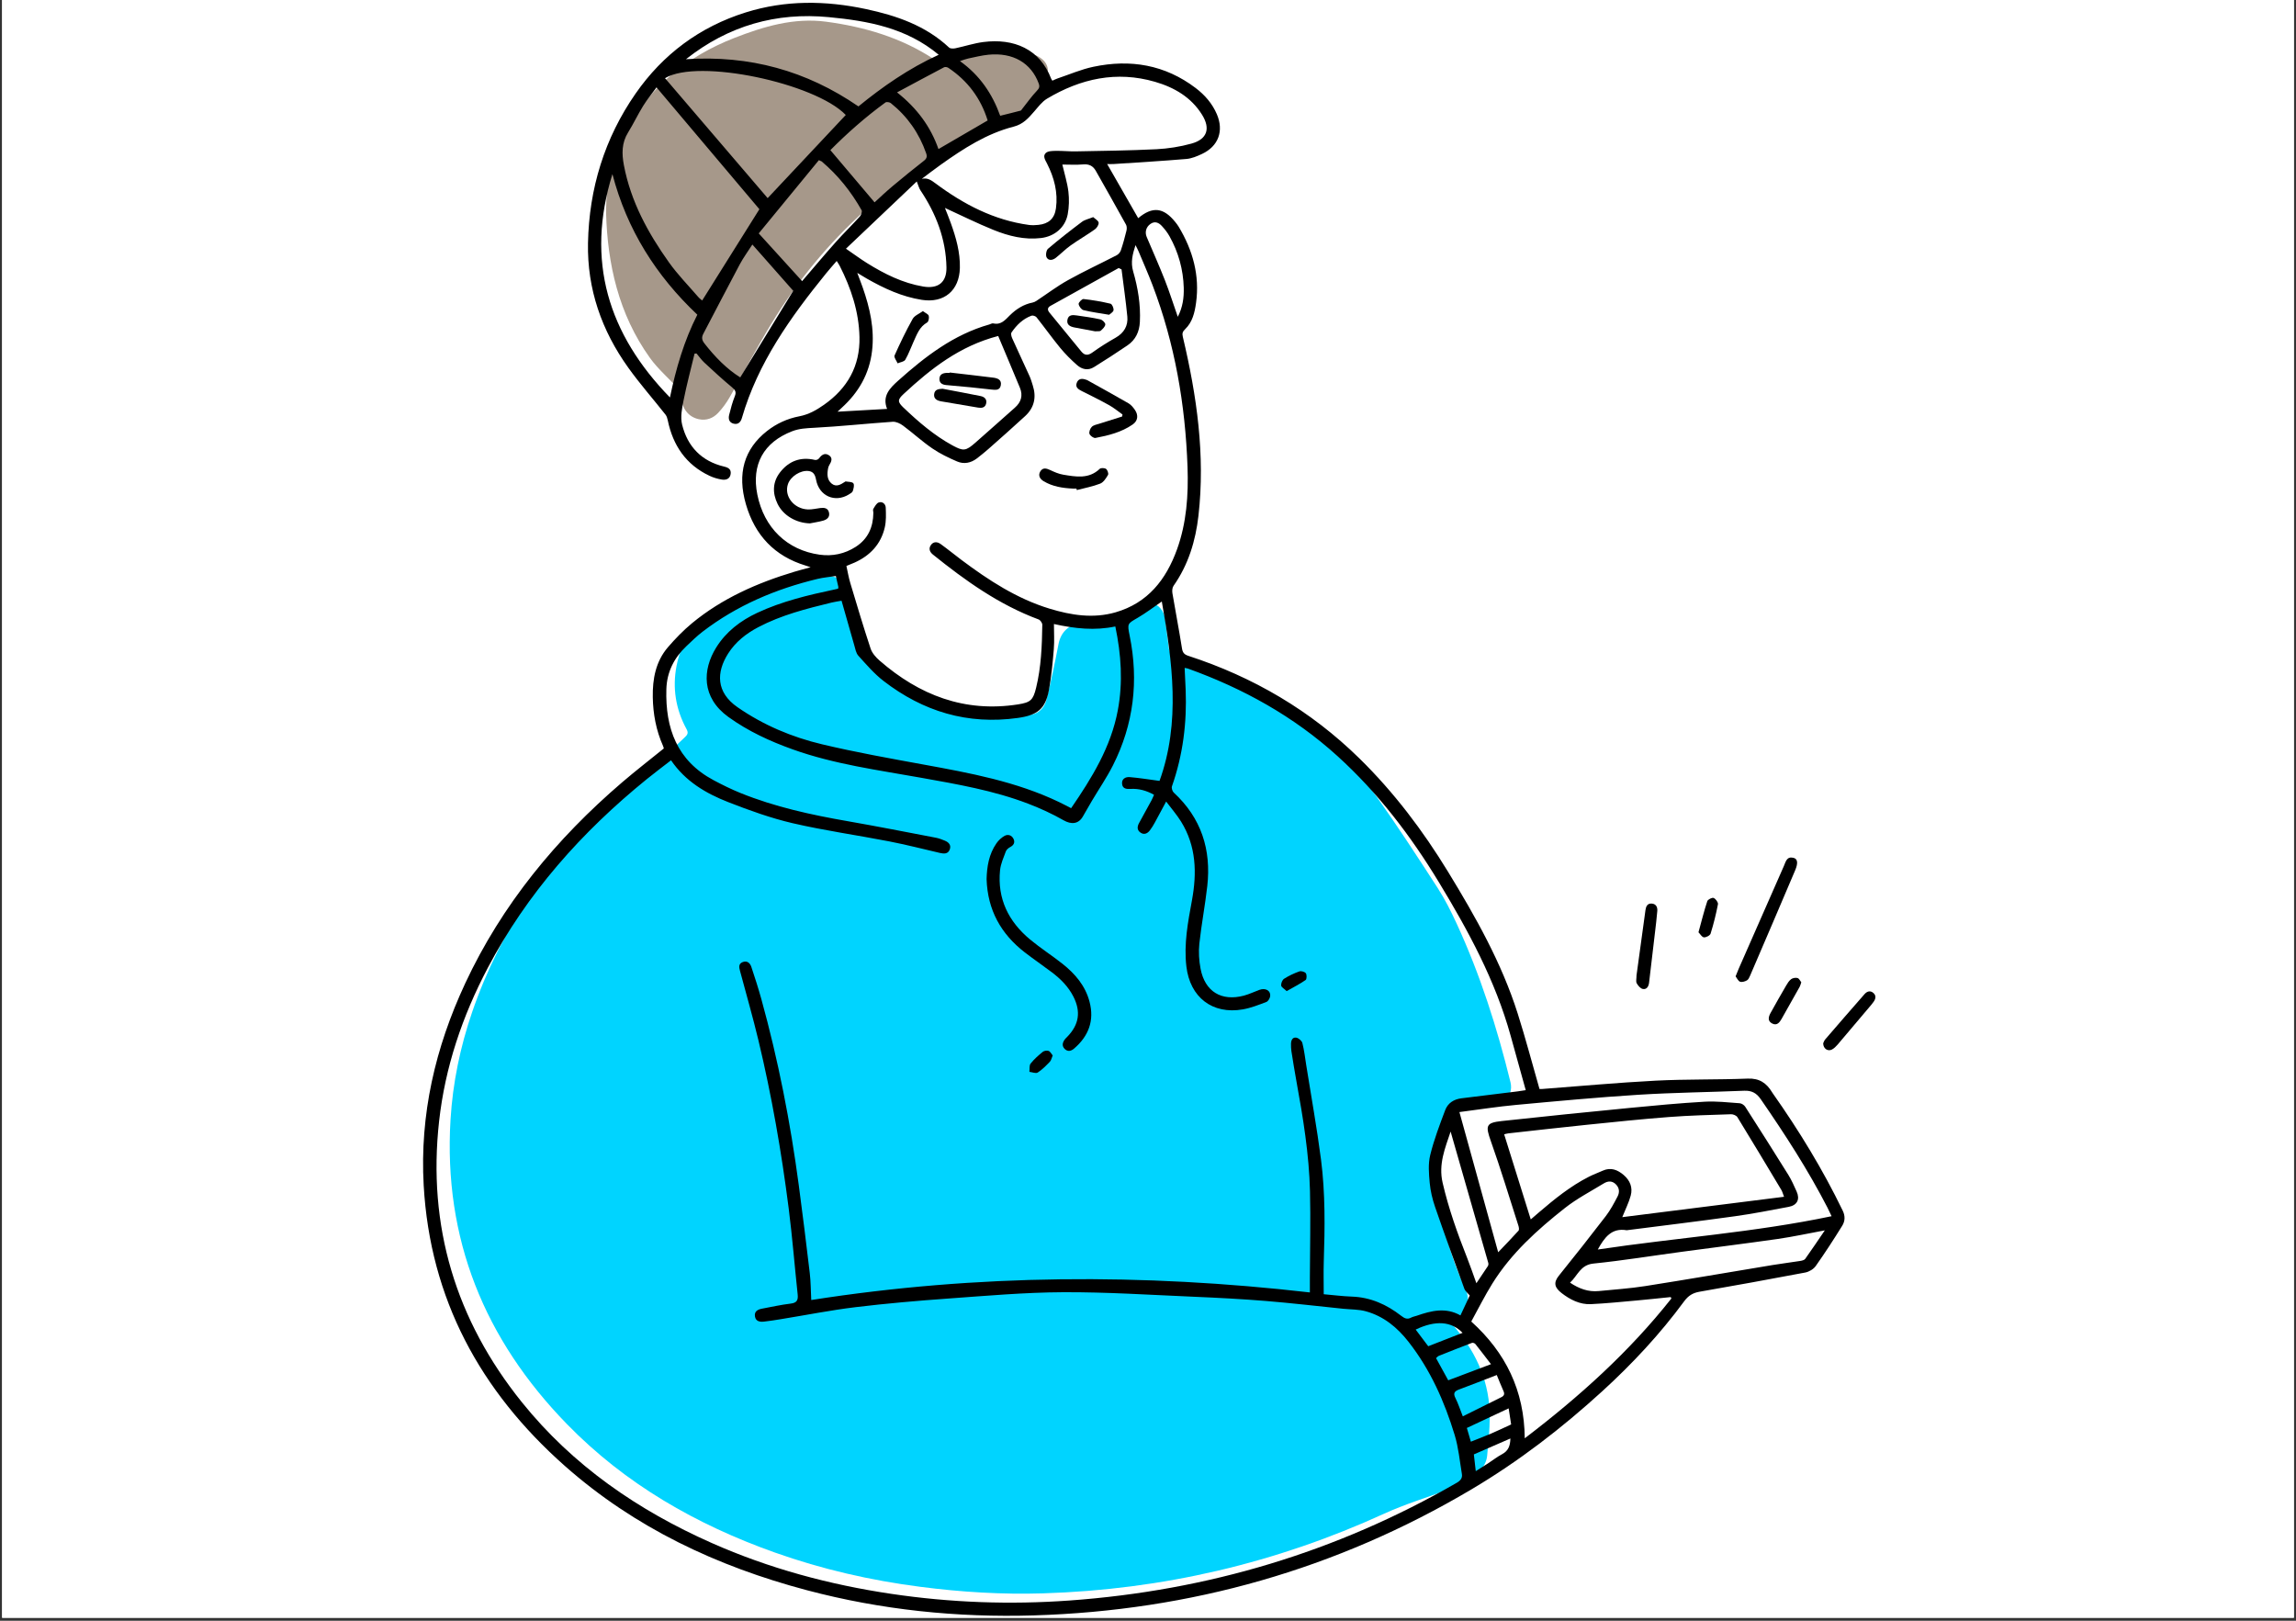 <svg xmlns="http://www.w3.org/2000/svg" xmlns:xlink="http://www.w3.org/1999/xlink" width="1020" zoomAndPan="magnify" viewBox="0 0 765 540" height="720" preserveAspectRatio="xMidYMid meet" version="1.0"><rect x="0" y="0" width="765" height="540" fill="#333333" stroke="none"/><defs><clipPath id="1de97269e8"><path d="M 0.707 0 L 764.293 0 L 764.293 539 L 0.707 539 Z M 0.707 0 " clip-rule="nonzero"/></clipPath></defs><g clip-path="url(#1de97269e8)"><path fill="#ffffff" d="M 0.707 0 L 764.293 0 L 764.293 539 L 0.707 539 Z M 0.707 0 " fill-opacity="1" fill-rule="nonzero"/><path fill="#ffffff" d="M 0.707 0 L 764.293 0 L 764.293 539 L 0.707 539 Z M 0.707 0 " fill-opacity="1" fill-rule="nonzero"/></g><path fill="#00d4ff" d="M 483.961 441.336 C 484.785 440.551 485.582 439.883 486.273 439.125 C 488.906 436.219 489.965 432.902 488.184 429.23 C 482.887 418.293 480.578 406.391 476.848 394.945 C 476.176 392.895 476.777 391.246 477.398 389.371 C 479.496 383.066 481.461 376.719 483.312 370.344 C 483.73 368.898 484.406 368.297 485.777 368.098 C 487.453 367.859 489.109 367.355 490.785 367.273 C 492.086 367.211 493.473 367.453 494.711 367.875 C 497.082 368.684 499.234 368.508 501.145 366.895 C 503.102 365.242 503.887 363.078 503.273 360.57 C 498.824 342.434 493.176 324.695 485.336 307.715 C 483.449 303.637 481.426 299.578 478.988 295.816 C 472.438 285.684 465.844 275.559 458.871 265.715 C 447.855 250.148 433.141 238.621 417.07 228.711 C 413.633 226.594 410.062 224.672 406.492 222.777 C 403.961 221.434 401.301 220.617 398.348 220.297 C 395.625 220 393 218.723 390.379 217.742 C 389.945 217.582 389.566 216.777 389.484 216.219 C 389.012 212.934 388.648 209.625 388.223 206.332 C 387.848 203.449 385.941 201.277 383.414 200.805 C 380.844 200.32 378.855 201.57 377.234 204.211 C 376.371 205.613 375.023 206.719 373.758 208.109 C 371.465 206.215 369.078 206.191 366.227 207.363 C 364.371 208.125 362.02 207.688 359.891 207.824 C 356.012 208.078 353.418 210.734 352.684 214.598 C 351.512 220.727 350.219 226.84 348.73 232.902 C 347.77 236.809 345.031 238.469 341.008 238.305 C 334.355 238.035 327.703 237.926 321.059 237.566 C 319.164 237.465 317.191 236.992 315.453 236.238 C 307.312 232.719 299.922 227.973 293.145 222.25 C 287.398 217.398 284.398 211.297 284.043 203.723 C 283.922 201.078 283.055 198.375 282.047 195.898 C 280.789 192.816 277.844 191.711 274.809 191.855 C 270.664 192.051 266.504 192.582 262.43 193.371 C 254.277 194.949 246.648 197.895 239.973 202.988 C 239.195 203.582 238.465 204.238 237.703 204.852 C 235.797 206.395 233.844 207.883 231.984 209.48 C 228.191 212.742 226.324 217.117 225.414 221.859 C 224 229.215 225.133 236.277 228.715 242.875 C 229.324 243.996 229.266 244.605 228.312 245.504 C 222.66 250.832 217.098 256.25 211.461 261.598 C 210.891 262.137 210.059 262.402 209.332 262.762 C 207.785 263.539 205.91 263.965 204.723 265.109 C 183.465 285.535 166.949 309.117 157.32 337.191 C 153.332 348.832 150.848 360.789 150.105 373.109 C 147.727 412.746 161.441 446.277 188.855 474.441 C 208.348 494.473 232.004 507.977 258.18 517.281 C 273.895 522.863 290.062 526.555 306.598 528.695 C 320.215 530.461 333.887 531.301 347.598 530.875 C 387.258 529.66 425.141 520.824 461.254 504.301 C 467.988 501.219 475.141 499.043 482.102 496.465 C 484.168 495.699 486 494.699 487.125 492.652 C 487.363 492.215 488.109 491.887 488.656 491.816 C 492.379 491.355 495.164 488.699 495.516 484.906 C 495.91 480.688 496.355 476.461 496.367 472.23 C 496.402 460.988 492.242 451.266 485.125 442.711 C 484.762 442.27 484.387 441.84 483.953 441.336 Z M 483.961 441.336 " fill-opacity="1" fill-rule="nonzero"/><path fill="#a6988a" d="M 201.945 71.176 C 202.422 87.73 206.012 104.59 216.574 119.273 C 219.281 123.039 222.934 126.121 226.07 129.594 C 226.59 130.172 226.891 131.141 226.926 131.941 C 227.109 135.992 229.289 138.93 232.859 139.68 C 235.387 140.207 237.586 139.355 239.266 137.578 C 240.73 136.027 242.023 134.258 243.086 132.406 C 247.727 124.32 252.039 116.035 256.875 108.066 C 274.379 79.227 298.664 57.762 328.723 42.68 C 331.926 41.074 335.176 39.543 338.348 37.883 C 342.957 35.461 346.344 31.855 348.383 27.043 C 350.133 22.922 348.91 19.984 344.773 18.285 C 344.711 18.258 344.641 18.25 344.59 18.215 C 337.691 13.105 330.34 14.93 323.039 16.902 C 320.031 17.715 317.105 18.875 314.191 20.004 C 313.039 20.453 312.219 20.398 311.148 19.699 C 300.246 12.535 288.035 8.938 275.277 7.234 C 264.57 5.805 254.461 8.816 244.613 12.668 C 229.004 18.773 216.707 28.762 208.473 43.551 C 203.875 51.801 201.883 60.633 201.941 71.18 Z M 201.945 71.176 " fill-opacity="1" fill-rule="nonzero"/><path fill="#000000" d="M 154.957 327.73 C 167.258 301.355 185.344 279.461 207.316 260.633 C 211.82 256.773 216.52 253.145 221.18 249.367 C 221.09 249.086 221.027 248.77 220.895 248.477 C 218.605 243.328 217.598 237.891 217.5 232.301 C 217.395 226.23 218.465 220.391 222.559 215.633 C 225.02 212.777 227.684 210.031 230.582 207.633 C 240.609 199.355 252.273 194.234 264.621 190.512 C 266.273 190.016 267.941 189.586 270.086 188.992 C 269.191 188.695 268.793 188.551 268.387 188.426 C 258.039 185.281 251.543 178.336 248.547 168.066 C 245.547 157.781 247.941 149.602 255.543 143.621 C 258.734 141.109 262.375 139.457 266.312 138.707 C 269.445 138.113 272.031 136.633 274.539 134.871 C 282.355 129.387 286.578 121.961 286.367 112.305 C 286.184 103.855 283.566 96.031 279.773 88.562 C 279.523 88.062 279.184 87.602 278.777 86.953 C 277.512 88.43 276.336 89.734 275.234 91.098 C 263.383 105.711 252.508 120.891 247.18 139.301 C 246.797 140.625 245.945 141.539 244.434 141.16 C 242.898 140.773 242.625 139.52 242.953 138.207 C 243.48 136.125 244.02 134.027 244.82 132.043 C 245.406 130.594 244.98 129.941 243.863 129.012 C 240.711 126.395 237.691 123.613 234.684 120.82 C 233.711 119.918 232.941 118.801 232.078 117.781 C 231.859 117.793 231.641 117.805 231.422 117.816 C 230.184 122.988 228.801 128.129 227.766 133.344 C 227.234 136 226.645 138.941 227.27 141.469 C 229.074 148.793 233.758 153.68 241.281 155.461 C 242.684 155.797 243.656 156.352 243.449 157.898 C 243.227 159.555 241.926 160.008 240.543 159.789 C 239.145 159.566 237.727 159.152 236.445 158.551 C 228.574 154.848 224.238 148.438 222.5 140.078 C 222.359 139.41 222.156 138.676 221.75 138.16 C 217.625 132.934 213.215 127.922 209.344 122.52 C 200.469 110.141 195.609 96.309 195.914 80.973 C 196.277 62.84 201.418 46.051 211.785 31.156 C 220.883 18.086 233.168 8.926 248.473 4.137 C 261.699 -0.004 275.082 0.152 288.527 3.023 C 298.734 5.203 308.395 8.52 316.23 15.848 C 316.648 16.234 317.645 16.227 318.301 16.09 C 321.422 15.438 324.488 14.41 327.637 14.004 C 337.773 12.699 346.461 16.309 350.246 26.242 C 350.312 26.418 350.449 26.566 350.648 26.883 C 351.227 26.625 351.793 26.324 352.395 26.125 C 356.344 24.801 360.219 23.109 364.27 22.254 C 376.605 19.641 388.156 21.555 398.383 29.328 C 401.434 31.648 403.926 34.504 405.449 38.074 C 407.832 43.656 405.949 48.742 400.477 51.297 C 398.84 52.062 397.059 52.812 395.293 52.965 C 387.242 53.648 379.172 54.117 371.109 54.648 C 370.383 54.699 369.652 54.656 368.895 54.656 C 372.457 60.867 375.848 66.781 379.234 72.691 C 383.965 68.711 387.652 69.09 391.555 73.938 C 391.961 74.445 392.367 74.961 392.707 75.52 C 397.422 83.359 399.785 91.762 398.504 100.945 C 398.062 104.117 397.32 107.324 394.902 109.645 C 393.988 110.52 393.84 111.098 394.113 112.258 C 398.758 131.855 401.605 151.633 399.312 171.816 C 398.359 180.199 395.953 188.152 391.012 195.184 C 390.574 195.801 390.504 196.867 390.637 197.664 C 391.66 203.77 392.852 209.855 393.812 215.973 C 394.039 217.43 394.547 218.059 395.926 218.508 C 417.559 225.551 436.684 236.734 452.984 252.73 C 464.484 264.016 474.082 276.727 482.453 290.43 C 491.652 305.484 500.328 320.812 505.691 337.73 C 508.309 345.984 510.512 354.359 512.945 362.84 C 513.09 362.84 513.406 362.859 513.719 362.84 C 526.344 361.891 538.957 360.715 551.598 360.059 C 561.824 359.531 572.094 359.777 582.328 359.371 C 586.219 359.215 588.598 360.871 590.434 363.926 C 590.504 364.035 590.578 364.145 590.648 364.25 C 599.422 376.703 607.344 389.656 613.98 403.383 C 614.852 405.184 614.742 406.895 613.801 408.406 C 610.98 412.953 608.066 417.453 604.98 421.816 C 604.246 422.859 602.766 423.742 601.488 423.984 C 589.762 426.215 578.016 428.328 566.262 430.383 C 564.035 430.773 562.531 431.676 561.125 433.594 C 553.098 444.5 543.914 454.348 533.895 463.504 C 520.391 475.836 505.996 486.918 490.273 496.234 C 445.316 522.875 396.629 536.648 344.453 538.227 C 318.859 538.996 293.613 536.398 268.84 529.832 C 238.914 521.898 211.449 509.023 188.109 488.344 C 160.062 463.496 143.301 432.793 141.168 394.922 C 139.844 371.367 145.035 349.02 154.961 327.73 Z M 305.453 60.465 C 297.617 67.898 289.887 75.242 281.863 82.859 C 284.531 84.691 286.672 86.281 288.926 87.684 C 294.711 91.285 300.762 94.309 307.574 95.465 C 312.555 96.312 315.441 94.094 315.348 89.098 C 315.172 79.633 311.879 71.16 306.652 63.363 C 306.207 62.699 306.02 61.867 305.453 60.465 Z M 307.84 53.562 C 308.781 52.828 308.965 52.16 308.586 51.078 C 306.254 44.379 302.344 38.789 296.812 34.363 C 296.398 34.031 295.383 33.875 295.016 34.141 C 288.328 39.02 282.145 44.492 276.672 50.023 C 281.621 55.867 286.445 61.566 291.367 67.387 C 293.16 65.789 295.281 63.793 297.504 61.934 C 300.906 59.09 304.344 56.293 307.84 53.562 Z M 278.457 80.664 C 281.059 77.742 283.879 75.016 286.508 72.113 C 286.953 71.621 287.328 70.488 287.07 70.027 C 283.578 63.852 279.203 58.363 273.754 53.773 C 273.66 53.691 273.52 53.672 273.398 53.625 C 273.215 53.535 273.027 53.449 272.844 53.359 C 266.191 61.457 259.543 69.559 252.801 77.762 C 257.824 83.293 262.547 88.488 267.254 93.664 C 271.055 89.238 274.695 84.895 278.461 80.664 Z M 234.695 114.406 C 238.207 118.898 242.121 122.938 246.641 125.738 C 252.5 116.164 258.293 106.688 264.293 96.887 C 260.027 92.055 255.43 86.852 250.68 81.473 C 249.184 83.801 247.676 85.848 246.488 88.07 C 242.379 95.754 238.391 103.512 234.332 111.223 C 233.707 112.418 233.855 113.332 234.699 114.406 Z M 223.219 132.426 C 225.199 122.895 227.93 113.484 232.344 104.852 C 218.57 91.828 208.914 76.566 204.051 58.012 C 195.055 86.914 202.656 111.316 223.219 132.426 Z M 218.75 29.117 C 217.297 31.105 215.641 33.105 214.289 35.289 C 212.504 38.168 211.059 41.254 209.273 44.133 C 207.121 47.602 207.148 51.195 207.875 55.043 C 210.16 67.121 215.895 77.602 222.902 87.438 C 225.801 91.508 229.348 95.121 232.625 98.922 C 233.074 99.449 233.66 99.863 233.957 100.121 C 240.355 89.914 246.707 79.781 253.02 69.707 C 241.801 56.418 230.367 42.875 218.75 29.117 Z M 255.773 66.016 C 264.512 56.711 273.148 47.52 281.801 38.309 C 271.621 27.691 232.516 19.344 221.582 26.055 C 233.066 39.48 244.504 52.844 255.773 66.012 Z M 276.156 5.711 C 258.656 4.039 242.73 8.512 228.555 19.73 C 249.707 18.348 268.656 23.523 286.02 35.453 C 294.082 28.871 302.758 22.816 312.762 18.246 C 302 9.25 289.156 6.949 276.156 5.711 Z M 315.973 22.598 C 315.605 22.355 314.906 22.23 314.555 22.414 C 309.445 25.094 304.367 27.84 298.883 30.781 C 305.586 36.09 310.074 42.219 312.688 49.668 C 318.262 46.426 323.602 43.32 329.074 40.133 C 326.812 32.801 322.445 26.918 315.973 22.598 Z M 346.082 27.801 C 343.562 20.965 337.5 17.414 329.332 18.23 C 327.074 18.457 324.844 19.023 322.613 19.488 C 321.812 19.656 321.043 19.969 319.84 20.352 C 326.469 25.082 330.625 31.262 333.254 38.57 C 335.57 37.996 337.773 37.469 339.957 36.883 C 340.254 36.801 340.48 36.406 340.707 36.125 C 342.27 34.168 343.715 32.094 345.438 30.289 C 346.25 29.441 346.484 28.895 346.082 27.801 Z M 385.254 49.723 C 389.188 49.523 393.188 48.898 396.98 47.844 C 402.207 46.398 403.395 42.863 400.516 38.234 C 396.871 32.379 391.25 29.121 384.84 27.258 C 372.016 23.531 360.062 26.188 348.852 32.883 C 347.184 33.879 345.926 35.613 344.609 37.117 C 342.668 39.336 340.965 41.375 337.68 42.215 C 328.723 44.508 321.02 49.508 313.547 54.809 C 311.375 56.348 309.27 57.988 307.137 59.582 C 309.062 59.145 310.289 60.047 311.762 61.141 C 321.07 68.074 331.16 73.355 342.852 74.949 C 343.875 75.086 344.941 75.031 345.973 74.93 C 349.391 74.59 351.367 72.824 351.832 69.418 C 352.555 64.133 351.242 59.191 348.867 54.508 C 348.262 53.316 347.336 51.98 348.465 50.957 C 349.195 50.293 350.66 50.285 351.805 50.266 C 354.016 50.223 356.23 50.48 358.445 50.434 C 367.379 50.258 376.32 50.168 385.246 49.719 Z M 375.156 74.812 C 371.848 68.82 368.473 62.863 365.102 56.906 C 364.18 55.277 362.852 54.602 360.887 54.777 C 358.629 54.98 356.332 54.828 353.957 54.828 C 354.703 58.031 355.625 60.91 355.977 63.855 C 356.27 66.34 356.211 68.965 355.746 71.418 C 354.902 75.828 351.324 78.777 346.863 79.309 C 341.312 79.973 336.051 78.641 331.016 76.605 C 325.531 74.387 320.227 71.738 314.84 69.277 C 315.453 70.848 316.184 72.605 316.824 74.402 C 318.551 79.207 319.941 84.078 319.82 89.273 C 319.641 96.789 314.574 101.074 307.141 99.906 C 300.523 98.871 294.566 96.105 288.812 92.824 C 287.863 92.277 286.93 91.699 285.629 90.918 C 286.328 92.785 286.914 94.277 287.445 95.789 C 289.836 102.621 291.418 109.562 290.562 116.887 C 289.664 124.594 286.059 130.809 280.371 135.938 C 280.047 136.23 279.73 136.535 279.059 137.168 C 284.785 136.844 290.066 136.551 295.57 136.242 C 293.848 131.953 296.5 129.301 299.25 126.84 C 308.254 118.797 317.73 111.473 329.629 108.109 C 330.066 107.988 330.543 107.656 330.93 107.746 C 333.543 108.348 334.91 106.602 336.484 105.047 C 338.602 102.957 341.066 101.391 344.066 100.801 C 344.488 100.715 344.914 100.512 345.281 100.273 C 348.805 97.949 352.188 95.375 355.863 93.332 C 361.156 90.383 366.672 87.832 372.055 85.047 C 372.652 84.738 373.238 84.055 373.453 83.422 C 374.184 81.262 374.789 79.059 375.328 76.84 C 375.484 76.207 375.465 75.355 375.16 74.809 Z M 301.078 135.852 C 306.047 140.586 311.238 145.055 317.297 148.371 C 320.996 150.391 321.781 150.289 324.945 147.527 C 329.371 143.672 333.715 139.723 338.125 135.848 C 340.242 133.988 340.898 131.785 339.816 129.18 C 337.434 123.418 334.996 117.68 332.59 111.945 C 319.762 115.27 310.168 122.832 301.117 131.227 C 298.988 133.195 299.02 133.891 301.074 135.855 Z M 375.605 105.426 C 375.102 100.191 374.336 94.98 373.684 89.766 C 373.367 89.609 373.047 89.457 372.73 89.301 C 365.168 93.496 357.605 97.695 350.043 101.891 C 348.984 102.477 348.922 103.234 349.645 104.121 C 353.191 108.465 356.734 112.805 360.301 117.133 C 361.387 118.449 362.48 118.523 363.961 117.453 C 366.441 115.66 369.047 114.027 371.711 112.52 C 374.531 110.918 375.906 108.539 375.609 105.426 Z M 394.414 95.906 C 394.242 89.809 392.648 84.047 389.664 78.715 C 388.973 77.477 388.066 76.324 387.098 75.281 C 386.055 74.156 384.754 73.566 383.273 74.637 C 381.852 75.656 381.395 77.355 382.062 78.941 C 384.098 83.746 386.227 88.512 388.133 93.363 C 389.676 97.297 390.949 101.336 392.426 105.555 C 394.07 102.383 394.504 99.164 394.41 95.906 Z M 392.164 183.059 C 395.355 174.211 395.996 164.945 395.672 155.637 C 394.941 134.824 391.453 114.52 384.008 94.992 C 382.543 91.156 380.879 87.395 379.293 83.602 C 379.051 83.023 378.734 82.469 378.336 81.672 C 377.359 84.727 376.66 87.344 377.559 90.441 C 379.141 95.887 380.078 101.5 379.793 107.25 C 379.633 110.543 378.359 113.234 375.656 115.078 C 371.992 117.582 368.254 119.973 364.488 122.32 C 362.512 123.551 360.48 123.066 358.867 121.641 C 356.871 119.879 354.957 117.977 353.262 115.922 C 350.527 112.598 348.035 109.082 345.355 105.711 C 345.035 105.312 344.102 105.016 343.645 105.191 C 340.801 106.254 338.699 108.316 337.023 110.773 C 336.75 111.18 336.984 112.109 337.242 112.68 C 339.137 116.906 341.121 121.09 343.027 125.309 C 343.484 126.312 343.781 127.391 344.117 128.441 C 345.375 132.363 344.605 135.832 341.566 138.633 C 337.586 142.305 333.52 145.891 329.461 149.48 C 328.191 150.605 326.871 151.672 325.527 152.711 C 323.516 154.266 321.172 154.734 318.879 153.746 C 316.023 152.516 313.168 151.145 310.617 149.395 C 307.23 147.078 304.191 144.27 300.891 141.82 C 299.934 141.105 298.566 140.449 297.441 140.523 C 288.66 141.129 279.902 142.082 271.121 142.539 C 268.637 142.668 266.281 142.781 263.957 143.676 C 254.422 147.348 250.316 154.781 252.336 164.793 C 254.566 175.848 262.238 183.309 273.117 184.816 C 277.387 185.41 281.457 184.543 285.109 182.199 C 289.199 179.582 290.93 175.66 290.992 170.91 C 291.004 170.457 290.773 169.887 290.973 169.566 C 291.469 168.762 292.012 167.688 292.781 167.414 C 293.992 166.988 295.07 167.906 295.117 169.129 C 295.207 171.312 295.285 173.586 294.805 175.695 C 293.523 181.285 289.945 185.098 284.754 187.434 C 283.93 187.805 283.086 188.129 282.012 188.57 C 282.438 190.477 282.754 192.395 283.309 194.25 C 285.496 201.551 287.672 208.855 290.07 216.082 C 290.57 217.59 291.824 219.012 293.062 220.09 C 306.32 231.629 321.414 237.48 339.219 234.688 C 343.379 234.031 344.215 233.27 345.219 229.164 C 346.902 222.262 347.176 215.219 347.281 208.168 C 347.289 207.566 346.625 206.602 346.059 206.391 C 332.891 201.504 321.66 193.477 310.844 184.773 C 309.801 183.938 309.352 182.852 310.109 181.684 C 310.945 180.391 312.266 180.441 313.383 181.242 C 315.766 182.953 318.035 184.828 320.383 186.586 C 329.406 193.336 338.797 199.473 349.691 202.789 C 356.883 204.984 364.23 206.156 371.668 204.02 C 382.434 200.918 388.543 193.098 392.164 183.047 Z M 351.129 216.184 C 350.742 220.727 350.328 225.285 349.52 229.766 C 348.348 236.25 345.641 238.293 339.133 239.207 C 322.395 241.559 307.57 237.059 294.375 226.875 C 291.266 224.473 288.648 221.406 285.992 218.477 C 285.203 217.602 284.977 216.176 284.621 214.957 C 283.203 210.086 281.832 205.203 280.395 200.152 C 279.219 200.367 278.133 200.508 277.074 200.766 C 268.699 202.805 260.355 204.914 252.656 208.961 C 248.598 211.094 245.066 213.871 242.598 217.762 C 238.656 223.969 238.508 230.637 245.758 235.648 C 254.355 241.602 263.859 245.602 273.922 247.992 C 285.078 250.645 296.391 252.664 307.676 254.727 C 323.156 257.555 338.621 260.379 352.961 267.277 C 354.301 267.918 355.609 268.621 356.887 269.273 C 363.797 259.199 370.137 248.941 372.438 236.68 C 374.195 227.328 373.574 218.137 371.613 208.727 C 364.832 210.16 358.203 209.473 351.16 207.914 C 351.16 210.863 351.344 213.539 351.121 216.184 Z M 608.992 402.551 C 602.473 389.875 594.746 377.945 586.656 366.227 C 585.234 364.164 583.621 363.312 581.137 363.414 C 569.398 363.902 557.641 364.023 545.914 364.754 C 532.309 365.609 518.727 366.883 505.148 368.137 C 498.992 368.703 492.875 369.672 486.262 370.523 C 490.594 386.188 494.859 401.609 499.176 417.23 C 501.453 414.84 503.754 412.488 505.949 410.043 C 506.219 409.738 506.086 408.906 505.918 408.391 C 502.898 398.965 500.023 389.48 496.715 380.152 C 494.914 375.07 495.066 374.09 500.348 373.512 C 514.551 371.965 528.762 370.523 542.98 369.141 C 551.293 368.328 559.613 367.555 567.945 367.07 C 571.824 366.844 575.75 367.305 579.645 367.582 C 580.301 367.625 581.133 368.188 581.5 368.762 C 586.328 376.281 591.117 383.828 595.836 391.418 C 596.93 393.184 597.777 395.109 598.625 397.012 C 599.781 399.605 598.812 401.562 595.992 402.098 C 590.035 403.223 584.074 404.395 578.07 405.23 C 566.121 406.895 554.145 408.344 542.176 409.875 C 542.109 409.883 542.039 409.906 541.98 409.895 C 536.992 409.035 534.609 412.254 532.363 416.316 C 558.363 412.41 584.426 410.648 610.262 405.219 C 609.797 404.242 609.414 403.383 608.98 402.543 Z M 483.328 377.02 C 481.484 382.547 479.238 387.879 480.656 394.035 C 482.645 402.652 485.59 410.91 488.828 419.094 C 489.898 421.809 490.836 424.574 491.918 427.551 C 493.293 425.512 494.535 423.695 495.738 421.844 C 495.914 421.57 495.973 421.105 495.879 420.785 C 491.711 406.195 487.52 391.609 483.328 377.02 Z M 543.34 398.348 C 542.699 400.699 541.57 402.922 540.52 405.535 C 558.367 403.289 576.207 401.043 594.422 398.746 C 593.996 397.641 593.855 397.023 593.547 396.508 C 588.688 388.398 583.832 380.289 578.891 372.238 C 578.543 371.672 577.492 371.227 576.785 371.246 C 569.887 371.477 562.977 371.648 556.09 372.172 C 546.988 372.867 537.91 373.82 528.828 374.75 C 520.07 375.645 511.324 376.652 502.578 377.617 C 502.016 377.68 501.465 377.867 501.168 377.938 C 504.121 387.379 507.051 396.746 510.031 406.293 C 510.902 405.539 511.852 404.711 512.812 403.895 C 517.977 399.477 523.246 395.207 529.34 392.102 C 530.844 391.332 532.449 390.758 533.988 390.059 C 536.688 388.828 538.949 389.746 541.004 391.504 C 543.113 393.309 544.066 395.68 543.336 398.344 Z M 590.66 421.48 C 593.684 420.98 596.73 420.617 599.758 420.133 C 600.359 420.035 601.168 419.863 601.473 419.438 C 603.625 416.434 605.672 413.355 608.008 409.934 C 602.453 410.961 597.422 412.062 592.336 412.797 C 581.754 414.316 571.141 415.621 560.547 417.051 C 550.664 418.379 540.812 419.988 530.895 421 C 526.508 421.441 525.648 425.074 523.117 427.355 C 526.133 429.383 529.203 430.504 532.668 430.16 C 537.855 429.648 543.078 429.301 548.227 428.492 C 562.391 426.266 576.52 423.816 590.66 421.48 Z M 556.895 432.621 C 556.816 432.469 556.734 432.316 556.656 432.164 C 552.918 432.543 549.184 432.957 545.449 433.293 C 540.32 433.746 535.195 434.277 530.055 434.52 C 526.375 434.695 523.09 432.98 520.336 430.852 C 518.012 429.055 517.473 427.422 519.398 425.035 C 524.68 418.48 529.906 411.875 535.023 405.195 C 536.559 403.195 537.762 400.922 538.938 398.676 C 539.629 397.359 539.641 395.914 538.469 394.68 C 537.203 393.344 535.758 393.441 534.387 394.277 C 530.004 396.949 525.387 399.355 521.379 402.516 C 512.184 409.766 503.488 417.609 497.223 427.68 C 494.68 431.762 492.535 436.09 490.211 440.309 C 501.641 450.637 507.891 463.258 508.027 479.219 C 526.234 465.352 542.879 450.359 556.898 432.617 Z M 479.387 451.754 C 479.055 451.891 478.805 452.23 478.477 452.504 C 479.82 454.945 481.129 457.328 482.535 459.895 C 487.16 458.152 491.785 456.406 496.781 454.52 C 494.832 451.992 493.234 449.875 491.578 447.809 C 491.359 447.543 490.746 447.309 490.449 447.422 C 486.746 448.824 483.062 450.281 479.383 451.754 Z M 487.309 444.078 C 483.59 440.211 478.285 439.824 471.688 442.992 C 473.125 444.902 474.547 446.785 475.871 448.543 C 479.867 446.98 483.582 445.531 487.309 444.078 Z M 491.707 490.156 C 493.203 489.215 494.492 488.422 495.762 487.594 C 497.348 486.562 498.844 485.371 500.508 484.492 C 502.578 483.395 503.191 481.668 503.246 479.277 C 499.133 481.07 495.141 482.812 491.07 484.586 C 491.266 486.297 491.461 488.023 491.707 490.156 Z M 490.078 480.344 C 492.504 479.375 494.746 478.531 496.941 477.59 C 499.078 476.676 501.18 475.66 503.496 474.594 C 503.227 472.859 502.938 471.031 502.664 469.246 C 497.953 471.449 493.395 473.59 488.738 475.77 C 489.133 477.113 489.547 478.531 490.078 480.348 Z M 500.207 465.531 C 501.113 465.086 501.406 464.508 500.953 463.508 C 500.133 461.691 499.41 459.824 498.707 458.133 C 494.293 459.832 490.246 461.43 486.172 462.941 C 484.68 463.496 484.09 464.141 484.922 465.781 C 485.824 467.562 486.438 469.488 487.391 471.902 C 491.777 469.723 495.988 467.621 500.211 465.527 Z M 173.875 467.188 C 190.859 488.293 212.543 503.191 237.125 514.094 C 256.27 522.586 276.301 527.973 296.992 531.047 C 316.707 533.977 336.516 534.695 356.371 533.262 C 402.316 529.953 445.398 517.113 485.363 494.043 C 486.586 493.336 487.32 492.488 487.086 491.117 C 486.355 486.77 485.957 482.312 484.684 478.129 C 481.285 466.961 476.586 456.383 469.316 447.086 C 465.547 442.266 461.02 438.543 455.09 436.902 C 452.688 436.238 450.074 436.312 447.559 436.059 C 438.93 435.176 430.309 434.156 421.66 433.453 C 413.727 432.809 405.77 432.395 397.809 432.055 C 383.27 431.438 368.723 430.473 354.18 430.543 C 341.41 430.605 328.633 431.742 315.879 432.656 C 305.598 433.395 295.316 434.285 285.086 435.523 C 276.746 436.535 268.48 438.18 260.184 439.527 C 258.316 439.832 256.449 440.125 254.57 440.336 C 253.191 440.488 251.816 440.289 251.543 438.621 C 251.27 436.957 252.438 436.301 253.848 436.035 C 257.051 435.434 260.242 434.723 263.477 434.332 C 265.57 434.082 265.965 433.098 265.77 431.246 C 264.75 421.715 263.996 412.148 262.785 402.641 C 260.383 383.801 257.129 365.094 252.699 346.617 C 250.844 338.887 248.641 331.242 246.582 323.559 C 246.262 322.367 245.973 321.148 247.43 320.559 C 248.914 319.961 249.898 320.859 250.328 322.121 C 251.531 325.703 252.68 329.305 253.691 332.949 C 259.32 353.289 263.348 373.949 266.137 394.852 C 267.441 404.617 268.656 414.395 269.805 424.176 C 270.141 427.004 270.133 429.875 270.297 433.145 C 325.656 424.484 380.848 424.246 436.434 430.617 C 436.434 428.742 436.43 427.203 436.434 425.672 C 436.465 416.078 436.707 406.477 436.473 396.887 C 436.172 384.594 434.18 372.473 431.977 360.395 C 431.352 356.992 430.812 353.574 430.27 350.16 C 430.148 349.391 430.145 348.598 430.148 347.816 C 430.156 346.652 430.629 345.523 431.883 345.723 C 432.668 345.848 433.746 346.766 433.938 347.516 C 434.562 349.973 434.84 352.516 435.242 355.023 C 436.898 365.453 438.789 375.859 440.141 386.324 C 441.598 397.613 441.441 408.992 441.066 420.359 C 440.953 423.871 441.051 427.387 441.051 431.215 C 444.176 431.484 447.273 431.898 450.379 432.004 C 456.648 432.215 462.02 434.637 466.859 438.406 C 467.953 439.258 468.879 439.703 470.188 439 C 470.75 438.695 471.422 438.598 472.039 438.383 C 476.867 436.699 481.707 435.496 486.602 438.27 C 487.715 435.895 488.727 433.723 489.707 431.633 C 489.059 430.848 488.207 430.211 487.898 429.375 C 484.586 420.316 481.293 411.25 478.148 402.129 C 477.262 399.555 476.613 396.824 476.363 394.121 C 476.078 391.047 475.809 387.785 476.531 384.848 C 477.777 379.75 479.672 374.793 481.527 369.863 C 482.406 367.531 484.402 366.238 486.953 365.934 C 493.172 365.184 499.383 364.406 505.598 363.637 C 506.426 363.535 507.25 363.395 508.359 363.223 C 506.648 357.059 504.992 351.105 503.34 345.141 C 498.242 326.711 489.23 310.121 479.395 293.902 C 470 278.41 459.125 264.16 445.648 251.93 C 431.059 238.688 414.23 229.383 395.805 222.758 C 395.508 222.652 395.18 222.629 394.707 222.539 C 394.824 225.035 394.949 227.422 395.047 229.812 C 395.488 240.812 394.145 251.559 390.48 261.984 C 390.281 262.555 390.613 263.637 391.074 264.066 C 400.234 272.523 403.617 283.059 402.25 295.227 C 401.531 301.641 400.301 307.996 399.609 314.41 C 399.312 317.156 399.496 320.051 400.016 322.77 C 401.461 330.383 406.973 333.719 414.48 331.719 C 416.234 331.25 417.887 330.434 419.605 329.809 C 421.637 329.07 423.418 330.043 423.215 331.875 C 423.137 332.582 422.551 333.602 421.949 333.828 C 419.406 334.801 416.812 335.828 414.145 336.301 C 403.934 338.102 396.488 332.27 395.285 321.992 C 394.41 314.523 395.797 307.285 397.133 300.043 C 398.828 290.844 398.602 281.953 393.523 273.746 C 392.133 271.5 390.371 269.488 388.547 267.059 C 387.137 269.688 385.992 271.859 384.805 274.012 C 384.301 274.922 383.773 275.832 383.137 276.652 C 382.289 277.754 381.145 278.27 379.906 277.34 C 378.77 276.492 378.91 275.336 379.543 274.188 C 380.93 271.676 382.312 269.16 383.68 266.637 C 383.98 266.082 384.203 265.48 384.508 264.805 C 381.988 263.418 379.465 262.699 376.719 262.852 C 375.395 262.93 374.062 262.852 373.867 261.23 C 373.656 259.512 375.008 258.812 376.371 258.918 C 379.57 259.176 382.75 259.707 386.34 260.18 C 393.391 240.676 390.641 220.57 387.102 200.41 C 384.285 202.336 381.762 204.273 379.035 205.859 C 375.66 207.824 375.559 207.703 376.391 211.812 C 379.449 226.852 377.746 241.305 370.812 255.023 C 368.758 259.086 366.16 262.875 363.828 266.801 C 362.797 268.539 361.805 270.293 360.797 272.047 C 359.316 274.621 356.914 274.75 354.383 273.309 C 350.613 271.156 346.613 269.32 342.555 267.77 C 331.043 263.363 318.938 261.293 306.863 259.129 C 292.492 256.555 277.973 254.637 264.125 249.684 C 256.539 246.973 249.285 243.629 242.707 238.895 C 233.664 232.387 234.031 223.145 238.609 215.773 C 241.91 210.461 246.711 206.801 252.328 204.172 C 260.547 200.336 269.301 198.262 278.117 196.395 C 278.492 196.312 278.867 196.227 279.246 196.141 C 279.277 195.887 279.352 195.684 279.316 195.508 C 279.082 194.426 278.824 193.348 278.492 191.922 C 276.445 192.238 274.379 192.402 272.387 192.883 C 258.473 196.234 245.512 201.715 234.09 210.473 C 232.176 211.938 230.445 213.641 228.691 215.301 C 224.582 219.195 222.184 223.93 222.023 229.648 C 221.652 242.641 225.578 253.453 237.738 259.938 C 240.668 261.496 243.66 262.98 246.734 264.223 C 258.223 268.871 270.254 271.484 282.426 273.605 C 292.25 275.316 302.035 277.246 311.832 279.117 C 312.848 279.312 313.836 279.695 314.797 280.09 C 316.059 280.605 316.973 281.512 316.469 282.969 C 315.922 284.547 314.602 284.516 313.211 284.195 C 307.562 282.879 301.938 281.438 296.254 280.332 C 285.566 278.254 274.75 276.742 264.156 274.289 C 256.828 272.586 249.656 270 242.633 267.254 C 235.23 264.352 228.391 260.375 223.582 253.316 C 220.812 255.461 218.117 257.48 215.504 259.598 C 193.812 277.18 175.578 297.684 162.5 322.516 C 154.055 338.543 148.32 355.477 146.309 373.508 C 142.391 408.562 151.848 439.805 173.898 467.215 Z M 173.875 467.188 " fill-opacity="1" fill-rule="nonzero"/><path fill="#000000" d="M 583.121 325.055 C 582.871 325.641 582.559 326.371 582.055 326.645 C 581.391 327.016 580.398 327.324 579.758 327.086 C 579.121 326.844 578.746 325.902 578.281 325.301 C 578.695 324.285 578.992 323.492 579.332 322.723 C 584.348 311.32 589.367 299.926 594.375 288.52 C 594.996 287.105 595.316 285.301 597.504 285.797 C 598.93 286.117 599.191 287.469 598.121 289.988 C 593.16 301.691 588.141 313.375 583.121 325.055 Z M 583.121 325.055 " fill-opacity="1" fill-rule="nonzero"/><path fill="#000000" d="M 551.414 310.73 C 550.762 316.301 550.094 321.867 549.449 327.438 C 549.305 328.719 548.621 329.738 547.379 329.512 C 546.59 329.371 545.77 328.41 545.336 327.613 C 545.004 327.012 545.27 326.09 545.27 324.961 C 546.234 317.934 547.238 310.566 548.254 303.203 C 548.418 302.012 548.895 300.957 550.305 301.051 C 551.77 301.145 552.301 302.223 552.191 303.535 C 551.992 305.938 551.699 308.332 551.418 310.73 Z M 551.414 310.73 " fill-opacity="1" fill-rule="nonzero"/><path fill="#000000" d="M 610.375 349.684 C 609.012 350.402 607.477 349.402 607.465 347.609 C 607.609 347.324 607.773 346.73 608.141 346.309 C 612.484 341.266 616.844 336.234 621.234 331.234 C 622.043 330.309 623.129 329.922 624.172 330.824 C 625.191 331.711 624.969 332.793 624.246 333.805 C 624.016 334.121 623.785 334.438 623.531 334.738 C 619.789 339.176 616.047 343.621 612.277 348.039 C 611.734 348.672 611.102 349.301 610.379 349.684 Z M 610.375 349.684 " fill-opacity="1" fill-rule="nonzero"/><path fill="#000000" d="M 593.598 339.496 C 592.918 340.688 592.047 341.805 590.504 341.031 C 588.848 340.203 589.223 338.789 589.926 337.512 C 591.621 334.441 593.363 331.391 595.129 328.363 C 595.582 327.586 596.09 326.746 596.793 326.234 C 597.336 325.844 598.285 325.684 598.926 325.867 C 599.453 326.016 599.793 326.82 600.168 327.285 C 599.93 327.965 599.836 328.414 599.621 328.801 C 597.625 332.375 595.617 335.941 593.594 339.496 Z M 593.598 339.496 " fill-opacity="1" fill-rule="nonzero"/><path fill="#000000" d="M 567.707 312.301 C 567.031 312.223 566.461 311.168 565.914 310.617 C 566.945 306.867 567.77 303.523 568.844 300.266 C 569.035 299.691 570.438 298.98 570.949 299.18 C 571.633 299.445 572.52 300.645 572.402 301.266 C 571.773 304.57 570.949 307.859 569.949 311.074 C 569.754 311.695 568.426 312.383 567.699 312.305 Z M 567.707 312.301 " fill-opacity="1" fill-rule="nonzero"/><path fill="#000000" d="M 334.695 278.504 C 335.836 277.863 337.09 278.262 337.688 279.488 C 338.25 280.648 337.812 281.582 336.602 282.223 C 336.012 282.531 335.355 283.078 335.133 283.668 C 334.375 285.73 333.418 287.82 333.203 289.965 C 332.258 299.438 336.023 307.039 343.188 313.004 C 346.641 315.879 350.453 318.312 353.984 321.102 C 358.199 324.438 361.629 328.422 363.027 333.785 C 364.676 340.066 362.715 345.207 357.879 349.363 C 356.883 350.223 355.754 350.5 354.73 349.473 C 353.723 348.457 354.016 347.332 354.797 346.293 C 355.027 345.984 355.328 345.719 355.602 345.438 C 359.535 341.391 360.195 337.074 357.645 332.051 C 355.949 328.715 353.371 326.141 350.43 323.922 C 347.465 321.68 344.383 319.586 341.441 317.316 C 333.508 311.184 329.047 303.199 328.719 292.906 C 328.824 288.758 329.488 284.586 332.008 280.969 C 332.691 279.988 333.652 279.086 334.691 278.504 Z M 334.695 278.504 " fill-opacity="1" fill-rule="nonzero"/><path fill="#000000" d="M 347.434 350.457 C 347.887 350.082 348.832 349.949 349.391 350.148 C 349.941 350.348 350.285 351.109 350.746 351.652 C 350.387 352.492 350.262 353.277 349.809 353.75 C 348.547 355.047 347.258 356.387 345.75 357.352 C 345.129 357.746 343.922 357.223 342.984 357.117 C 343.098 356.184 342.891 354.992 343.391 354.359 C 344.543 352.902 345.984 351.645 347.434 350.457 Z M 347.434 350.457 " fill-opacity="1" fill-rule="nonzero"/><path fill="#000000" d="M 427.848 326.102 C 429.426 325.098 431.16 324.285 432.926 323.656 C 433.535 323.441 434.742 323.777 435.09 324.277 C 435.453 324.793 435.414 326.25 435.016 326.523 C 433.078 327.863 430.953 328.941 428.703 330.223 C 427.875 329.426 426.918 328.93 426.867 328.348 C 426.797 327.613 427.254 326.48 427.848 326.102 Z M 427.848 326.102 " fill-opacity="1" fill-rule="nonzero"/><path fill="#000000" d="M 282.824 164.75 C 278.172 167.586 272.938 165.273 271.91 159.871 C 271.613 158.301 271.113 157.125 269.355 156.926 C 266.715 156.629 263.426 158.727 262.547 161.266 C 261.156 165.273 264.488 169.578 269.223 169.742 C 270.566 169.785 271.93 169.441 273.285 169.27 C 274.617 169.102 275.879 169.227 276.219 170.789 C 276.555 172.316 275.516 173.117 274.238 173.473 C 272.809 173.875 271.32 174.086 269.855 174.379 C 265.32 174.273 260.992 171.793 259.09 167.906 C 257.309 164.27 257.406 160.59 259.902 157.375 C 262.82 153.617 266.75 152.109 271.527 153.242 C 271.906 153.332 272.559 153.121 272.789 152.824 C 273.656 151.684 274.66 150.777 276.074 151.609 C 277.605 152.52 277.023 153.801 276.289 155 C 276.09 155.324 275.969 155.719 275.898 156.098 C 275.562 157.965 275.523 159.859 277.129 161.152 C 278.617 162.348 280.086 161.473 281.434 160.586 C 281.543 160.512 281.672 160.391 281.77 160.406 C 282.66 160.574 283.918 160.488 284.328 161.035 C 284.73 161.566 284.406 162.793 284.129 163.629 C 283.977 164.098 283.312 164.441 282.816 164.742 Z M 282.824 164.75 " fill-opacity="1" fill-rule="nonzero"/><path fill="#000000" d="M 377.391 141.434 C 373.676 144.008 369.348 145.094 364.988 145.918 C 364.395 146.031 363.203 145.18 363 144.547 C 362.793 143.887 363.234 142.742 363.785 142.203 C 364.379 141.617 365.406 141.449 366.27 141.172 C 368.797 140.355 371.336 139.574 373.871 138.781 C 373.914 138.555 373.957 138.324 374.004 138.098 C 372.531 137.059 371.137 135.883 369.574 135.012 C 366.559 133.332 363.457 131.805 360.371 130.258 C 359.23 129.684 358.234 129 358.754 127.578 C 359.297 126.094 360.527 126.039 361.848 126.512 C 361.969 126.555 362.109 126.566 362.219 126.633 C 366.816 129.199 371.441 131.73 375.996 134.371 C 376.863 134.871 377.578 135.75 378.156 136.598 C 379.355 138.355 379.137 140.223 377.391 141.43 Z M 377.391 141.434 " fill-opacity="1" fill-rule="nonzero"/><path fill="#000000" d="M 366.422 156.211 C 366.809 155.844 368.051 155.895 368.531 156.242 C 369.012 156.598 369.43 157.805 369.18 158.23 C 368.527 159.348 367.672 160.699 366.574 161.133 C 364.082 162.109 361.395 162.598 358.781 163.285 C 358.742 163.121 358.699 162.957 358.656 162.789 C 358.266 162.789 357.875 162.809 357.484 162.789 C 354.074 162.633 350.738 162.125 347.75 160.344 C 346.516 159.605 345.781 158.453 346.625 157.055 C 347.434 155.73 348.605 156 349.875 156.598 C 351.273 157.258 352.746 157.906 354.254 158.156 C 358.484 158.855 362.785 159.68 366.418 156.211 Z M 366.422 156.211 " fill-opacity="1" fill-rule="nonzero"/><path fill="#000000" d="M 364.797 76.418 C 362.164 78.289 359.355 79.902 356.727 81.77 C 354.984 83.008 353.469 84.57 351.785 85.902 C 350.77 86.699 349.383 86.977 348.719 85.758 C 348.336 85.062 348.594 83.387 349.184 82.883 C 352.844 79.766 356.645 76.805 360.484 73.914 C 361.434 73.199 362.734 72.953 364.246 72.34 C 364.879 72.938 365.949 73.484 366.051 74.176 C 366.148 74.867 365.461 75.953 364.797 76.422 Z M 364.797 76.418 " fill-opacity="1" fill-rule="nonzero"/><path fill="#000000" d="M 308.926 107.43 C 306.359 108.879 305.496 111.434 304.391 113.84 C 303.465 115.848 302.738 117.973 301.625 119.867 C 301.234 120.535 299.949 120.672 299.074 121.055 C 298.703 120.176 297.785 119.051 298.051 118.457 C 299.898 114.312 301.875 110.207 304.09 106.246 C 304.703 105.145 306.25 104.566 307.492 103.656 C 308.363 104.312 309.285 104.66 309.445 105.223 C 309.633 105.887 309.398 107.164 308.93 107.43 Z M 308.926 107.43 " fill-opacity="1" fill-rule="nonzero"/><path fill="#000000" d="M 315.141 128.281 C 313.922 128.152 312.961 127.582 313.012 126.207 C 313.062 124.715 314.145 124.297 315.441 124.242 C 315.77 124.23 316.094 124.242 316.418 124.242 C 316.422 124.199 316.426 124.156 316.434 124.113 C 321.285 124.68 326.137 125.223 330.98 125.832 C 332.422 126.016 333.812 126.562 333.453 128.398 C 333.109 130.172 331.609 129.922 330.297 129.789 C 327.969 129.551 325.641 129.266 323.309 129.035 C 320.586 128.77 317.859 128.562 315.137 128.285 Z M 315.141 128.281 " fill-opacity="1" fill-rule="nonzero"/><path fill="#000000" d="M 314.086 129.531 C 318.305 130.34 322.535 131.105 326.75 131.969 C 328.02 132.23 328.926 133.051 328.562 134.488 C 328.223 135.848 327.09 136.012 325.902 135.812 C 321.789 135.129 317.676 134.441 313.57 133.719 C 312.262 133.488 311.07 132.922 311.242 131.348 C 311.422 129.711 312.75 129.609 314.086 129.527 Z M 314.086 129.531 " fill-opacity="1" fill-rule="nonzero"/><path fill="#000000" d="M 368.273 108.094 C 368.23 108.832 367.402 109.609 366.75 110.188 C 366.441 110.461 365.754 110.309 364.844 110.383 C 362.785 110 360.359 109.566 357.945 109.094 C 356.559 108.82 355.336 108.211 355.652 106.547 C 355.977 104.809 357.434 104.902 358.758 105.098 C 361.383 105.48 364.027 105.832 366.613 106.414 C 367.301 106.566 368.309 107.547 368.273 108.094 Z M 368.273 108.094 " fill-opacity="1" fill-rule="nonzero"/><path fill="#000000" d="M 369.547 104.875 C 366.359 104.332 363.633 103.984 360.992 103.328 C 360.289 103.152 359.484 102.047 359.387 101.285 C 359.324 100.785 360.5 99.582 361.016 99.633 C 364.035 99.969 367.051 100.484 370.008 101.188 C 370.523 101.309 371.121 102.672 371.016 103.363 C 370.918 104.004 369.934 104.508 369.551 104.871 Z M 369.547 104.875 " fill-opacity="1" fill-rule="nonzero"/></svg>